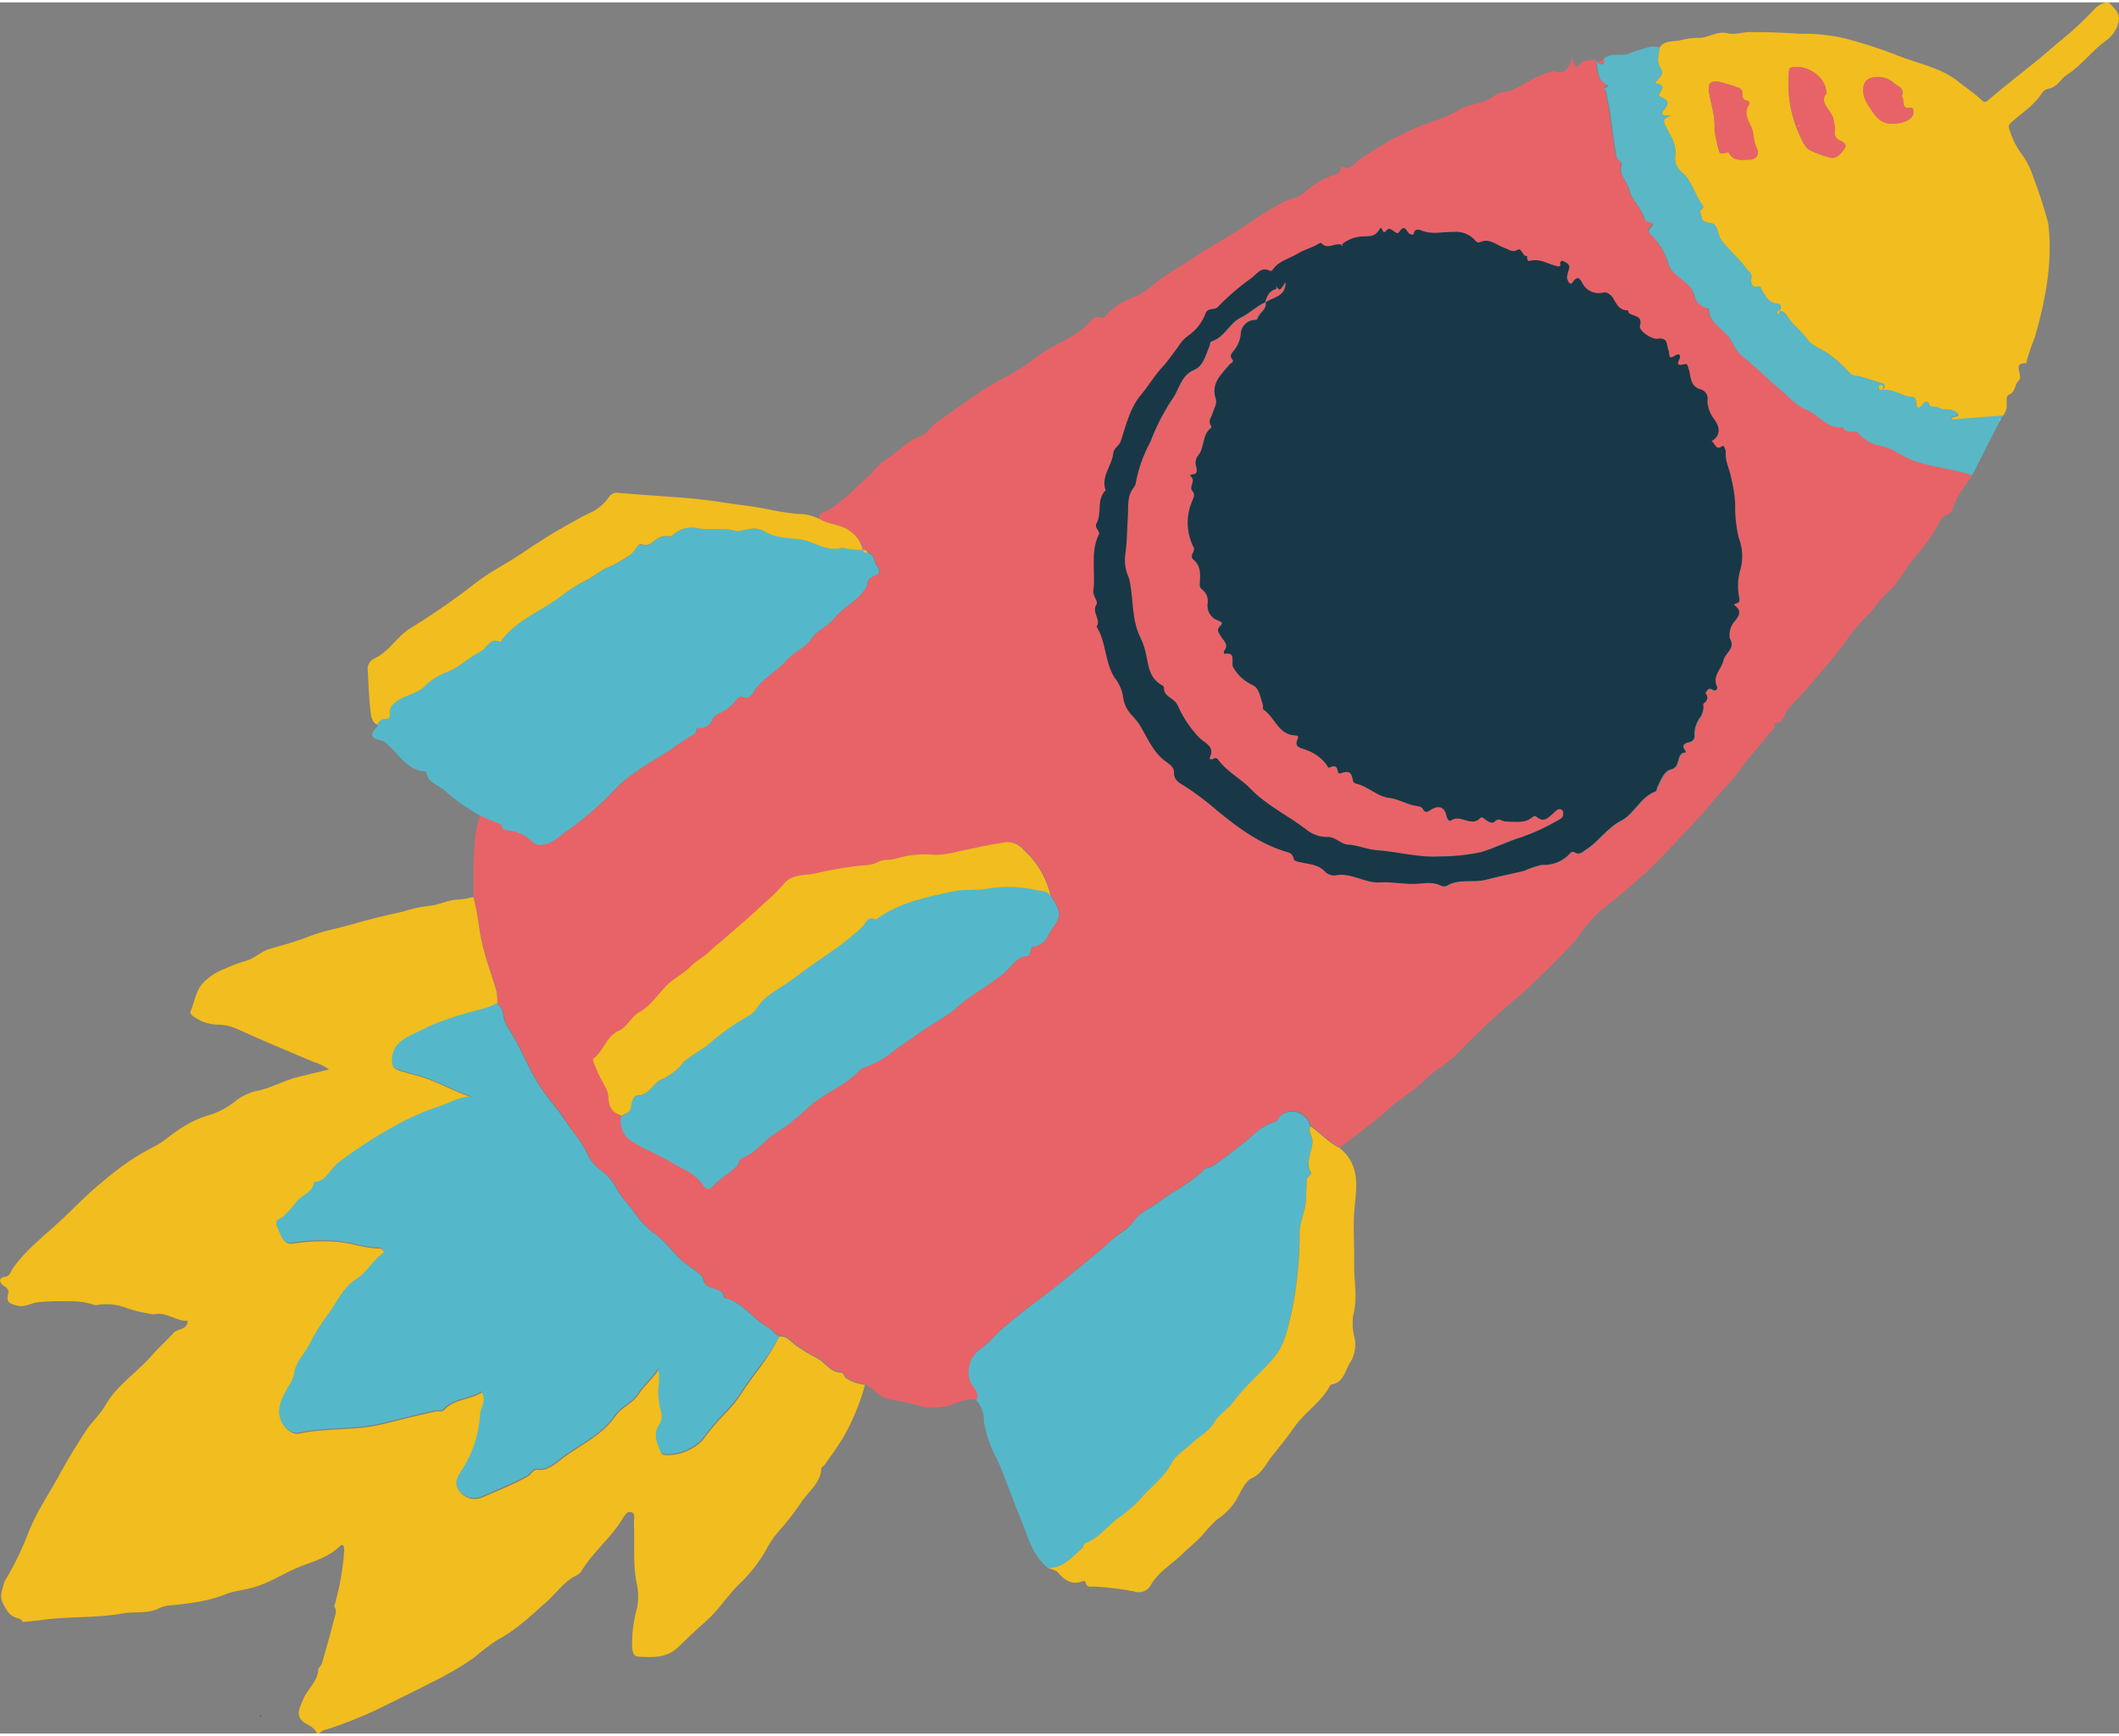 <?xml version="1.0" encoding="UTF-8"?><svg version="1.1" id="Layer_1" xmlns="http://www.w3.org/2000/svg" xmlns:xlink="http://www.w3.org/1999/xlink" x="0px" y="0px" viewBox="0 0 281.692 230.114" style="enable-background:new 0 0 281.692 230.114;" xml:space="preserve" width="282px" height="231px">
<rect x="0" y="0" width="281.692" height="230.114" fill="#808080" stroke="none"/>
<g>
	<path style="fill:#E86367;" d="M262.15,62.872c-0.94,1.5-2.16,2.83-2.61,4.61c-0.17,0.68-1,0.48-1.42,1.13
		c-0.911,1.714-2.011,3.321-3.28,4.79c-1.5,1.62-2.36,3.77-4,5.14c-1.11,0.93-1.71,2.19-2.77,3.13c-1.12,1.124-2.125,2.357-3,3.68
		c-2.305,2.977-4.765,5.831-7.37,8.55c-0.59,0.64-0.47,2.08-1.9,1.86c0.37,0.78-0.31,1-0.68,1.5c-1.19,1.61-2.6,3-3.77,4.66
		s-2.71,3.12-4,4.7c-2.21,2.62-4.65,5.05-7,7.55c-2.061,2.035-4.241,3.945-6.53,5.72c-1.265,0.955-2.386,2.087-3.33,3.36
		c-0.658,0.946-1.394,1.836-2.2,2.66c-2,2.09-4,4.09-6.17,6c-2.945,2.467-5.759,5.088-8.43,7.85c-1.16,1.3-3.05,2.16-4.25,3.43
		c-1.47,1.57-3.34,2.49-4.87,3.91c-2,1.86-4.28,3.42-6.44,5.11c-1.49-0.69-2.54-2-3.88-2.87c-0.259-1.339-1.554-2.215-2.894-1.957
		c-0.332,0.064-0.647,0.196-0.926,0.387c-0.35,0.26-0.44,0.85-0.93,0.94c-1.137,0.376-2.166,1.021-3,1.88
		c-1.669,1.424-3.411,2.759-5.22,4c-0.38,0.23-0.86,0.16-1.22,0.53c-1.65,1.73-3.87,2.68-5.74,4.1c-1.16,0.89-2.78,1.56-3.45,2.56
		c-0.84,1.25-2.07,1.72-3,2.62c-2,1.9-4.29,3.57-6.42,5.38c-1.25,1.06-2.57,2.07-3.88,3s-2.79,2.19-4.16,3.34
		c-1,0.87-1.85,2-2.93,2.72c-1.4,0.936-1.992,2.699-1.44,4.29c0.27,0.84,1.39,1.44,0.83,2.54c-1.075-0.021-2.14,0.198-3.12,0.64
		c-1.53,0.581-3.208,0.648-4.78,0.19c-0.978-0.311-1.982-0.532-3-0.66c-1.088-0.117-2.1-0.613-2.86-1.4
		c-0.33-0.34-0.76-0.49-1.09-0.79c-0.93-0.083-1.823-0.407-2.59-0.94c-0.22-0.21-0.25-0.67-0.61-0.67c-1.41,0-2.05-1.3-3.12-1.89
		c-1.046-0.527-2.049-1.136-3-1.82c-0.59-0.46-1.15-1.22-2.09-1.09c-0.51-0.23-0.83-0.75-1.27-1c-2.14-1.12-3.44-3.49-6-4
		c0-1.71-2.52-0.7-2.77-2.54c-0.08-0.55-1.47-1.39-2.32-2c-1.45-1.1-2.41-2.73-3.91-3.83c-1.099-0.767-2.051-1.726-2.81-2.83
		c-0.78-1.22-1.91-2.16-2.58-3.52c-0.487-0.895-1.171-1.668-2-2.26c-0.788-0.575-1.414-1.343-1.82-2.23c-0.7-1.62-2-2.83-2.86-4.3
		s-2.33-3-3.35-4.54c-1.61-2.44-2.61-5.28-4.23-7.77c-0.374-0.516-0.612-1.118-0.69-1.75c-0.025-0.637-0.352-1.224-0.88-1.58
		c0.05-0.588,0.023-1.179-0.08-1.76c-0.7-2.23-1.53-4.39-2-6.72c-0.41-1.92-0.51-3.92-1.1-5.81c0-2.29-0.06-4.57,0.14-6.87
		c0.066-1.333,0.322-2.65,0.76-3.91l2.94,1.24l0,0c-0.06,0.68,0.52,0.68,0.91,0.77c1.244,0.124,2.401,0.692,3.26,1.6
		c0.365,0.294,0.847,0.398,1.3,0.28c1.49-0.2,2.31-1.29,3.43-2c1.51-1.064,2.941-2.238,4.28-3.51c1.26-1.09,2.3-2.46,3.66-3.47
		c1.73-1.27,3.57-2.41,5.4-3.51c1.065-0.807,2.181-1.545,3.34-2.21c0.54-0.23,0-0.86,0.59-0.82c0.839,0.113,1.635-0.406,1.87-1.22
		c0.215-0.346,0.544-0.608,0.93-0.74c0.856-0.392,1.601-0.99,2.17-1.74c0.17-0.23,0.6-0.55,0.73-0.49c1.26,0.63,1.69-0.77,2-1.18
		c1.2-1.43,2.84-2.32,4.07-3.71c0.87-1,2.5-1.7,3.13-2.66c0.87-1.33,2.26-1.75,3.14-2.85c1.22-1.54,3.18-2.3,4.2-4.08
		c0.24-0.42,0.16-1,0.63-1.3s1.69-0.37,0.77-1.61c-0.39-0.52-0.21-1.46-1.14-1.68c-0.13-0.29-0.31-0.51-0.68-0.4l0,0
		c-0.264-1.034-0.93-1.92-1.85-2.46c-1.17-1-2.74-0.82-4-1.6c-0.103-0.32,0.047-0.666,0.35-0.81c2.34-0.94,3.89-2.88,5.75-4.45
		c1-0.87,1.86-2.15,2.85-2.72c1.56-0.89,2.64-2.44,4.48-3c0.8-0.23,1.36-1.32,2.18-1.88c1.79-1.23,3.55-2.49,5.32-3.74
		c2.43-1.72,5.3-2.79,7.56-4.65s5-2.53,7-4.48c0.6-0.57,1.07-1.47,2.17-1c0.08,0,0.28-0.08,0.35-0.18c1.15-1.58,2.91-2.17,4.59-2.95
		c0.803-0.465,1.554-1.015,2.24-1.64c1.71-1.31,3.59-2.32,5.35-3.52c2.19-1.48,4.57-2.64,6.72-4.17
		c1.513-1.07,3.093-2.042,4.73-2.91c1-0.52,2.18-0.55,3-1.45c1.159-1.026,2.522-1.797,4-2.26c0.28-0.11,0.66-0.3,0.66-0.64
		c0-0.58,0-0.47,0.53-0.26c0.79,0.33,1.38-0.61,1.87-1c2.37-1.66,4.895-3.086,7.54-4.26c1.84-0.82,4-1.28,5.6-2.31s3.5-0.79,4.92-2
		c0.63-0.51,1.53-0.41,2.31-0.73c1.67-0.68,3.06-1.92,4.86-2.32c0.27-0.06,0.57-0.24,0.79-0.17c1.35,0.44,1.95-0.3,2.34-1.86
		c0.28,1.05,0.43,1.76,1.24,0.75c0.31-0.39,1.19-0.32,1.81-0.46c0.34,1.15,0,2.62,1.54,3.21c0.013,0.112-0.004,0.226-0.05,0.33
		c-0.7,0.11-0.17,0.36-0.13,0.63c0.13,1,0.42,1.93,0.53,2.87c0.23,1.84,0.53,3.67,0.79,5.51c0.09,0.64,0.87,0.94,0.75,1.29
		c-0.49,1.36,0.75,2.16,1,3.3c0.26,1.31,1.59,2.36,2,3.78c0.18,0.62,0.71,0.46,1,0.66c0.61,0.38-0.78,0.71-0.29,1.32
		c0,0,0,0.09,0.06,0.12c1.156,1.093,2.001,2.474,2.45,4c0.56,1.88,3,2.21,3.47,4.3c0.214,0.884,0.973,1.53,1.88,1.6
		c0,2.23,2.4,2.85,3.15,4.61c0.356,0.785,0.898,1.472,1.58,2c1.55,1.2,2.9,2.63,4.4,3.88c1.25,1,2.44,2.46,3.84,3
		c1.69,0.65,2.75,2.58,4.82,2.3c0.42,1,1.66,0.37,1.89,0.62c0.816,0.979,1.947,1.644,3.2,1.88c1.63,0.3,2.89,1.5,4.46,2
		C256.98,61.802,259.64,62.032,262.15,62.872z M82.65,148.012c-0.29,1.228,0.192,2.509,1.22,3.24c1.78,1.19,3.85,1.91,5.7,3.06
		c1.38,0.86,3,1.34,3.9,2.83c0.31,0.49,0.85,0.76,1.25,0.29c0.95-1.12,2.29-1.74,3.28-2.79c0.31-0.33,0.3-0.93,0.77-1.09
		c1.76-0.6,2.72-2.24,4.25-3.19c1.54-0.961,2.977-2.076,4.29-3.33c2.15-2.06,5.12-3,7.13-5.22c0.19-0.21,0.58-0.23,0.86-0.38
		c1.021-0.414,1.997-0.933,2.91-1.55c1.17-1,2.49-1.78,3.71-2.69c1.73-1.3,3.78-2.21,5.36-3.65c2-1.84,4.5-3,6.52-4.8
		c0.82-0.74,1.46-2,2.85-2c0.15,0,0.33-0.41,0.42-0.66s0-0.57,0.4-0.6c0.929-0.14,1.702-0.789,2-1.68c0.5-1,1.65-1.79,1.26-3.18
		c-0.237-0.664-0.574-1.288-1-1.85c-0.526-2.369-1.777-4.515-3.58-6.14c-0.545-0.687-1.395-1.061-2.27-1
		c-2.09,0.28-4.14,0.76-6.2,1.19c-1.024,0.288-2.077,0.456-3.14,0.5c-1.74-0.189-3.499-0.036-5.18,0.45c-0.86,0.33-1.74,0-2.67,0.56
		c-0.75,0.44-2.05,0.35-3.09,0.52c-1.728,0.226-3.444,0.54-5.14,0.94c-1.37,0.37-3,0-4.08,1.32c-0.718,0.83-1.493,1.609-2.32,2.33
		c-1.94,1.79-3.92,3.54-5.93,5.26c-0.537,0.408-1.051,0.846-1.54,1.31c-0.79,0.84-1.86,1.29-2.69,2.17
		c-0.83,0.88-1.89,1.39-2.79,2.15c-1.43,1.2-2.34,2.95-4,3.89c-1.09,0.6-1.59,2-2.68,2.45c-1.74,0.78-2,2.74-3.45,3.74
		c-0.07,0,0,0.34,0.06,0.49c0.19,0.51,0.4,1,0.62,1.5c0.45,1,1.28,2.17,1.32,3C80.92,146.922,81.37,147.612,82.65,148.012
		L82.65,148.012z M226.41,93.262c0.47-0.4,0.79-0.82,0.3-1.42c0.27-0.34,0.42-0.82,1-0.41c0.31,0.2,0.69-0.06,0.5-0.48
		c-0.64-1.42,0.65-2.32,0.9-3.5c0.2-0.94,1.63-1.53,0.82-2.87c-0.124-0.736,0.057-1.49,0.5-2.09c1.08-1.23,0.93-1.68,0.06-2.38
		c0.21-0.3,0.85-0.08,0.71-0.87c-0.284-1.296-0.225-2.644,0.17-3.91c0.352-1.355,0.268-2.786-0.24-4.09
		c-0.367-1.515-0.529-3.072-0.48-4.63c-0.08-1.157-0.264-2.305-0.55-3.43c-0.19-1.08-0.8-2.14-0.71-3.34c0-0.4-0.3-0.94-0.4-0.86
		c-1,0.77-1-0.41-1.49-0.61c1.14-0.67,1.2-1.71,0.45-2.8c-0.59-0.718-0.94-1.603-1-2.53c0.181-0.689-0.231-1.394-0.921-1.575
		c-0.006-0.002-0.013-0.003-0.019-0.005c-1.41-0.39-1.21-1.69-1.51-2.59s0-0.89-0.78-0.7s-0.91,0.08-0.54-0.59s0.08-1-0.42-0.65
		c-1.19,0.74-0.79-0.19-1-0.72s0.06-1.69-1.46-1.46c-0.78,0.12-2.5-1.11-2.32-1.7c0.54-1.78-1.59-1.05-1.58-2.08
		c-1,0-1.47-0.68-1.89-1.48c-0.27-0.51-0.88-1-1.35-0.89c-1.018,0.282-2.103-0.121-2.69-1c-0.24-0.27-0.57-1.68-1.47-0.3
		c-0.28,0.43-0.72-0.3-0.71-0.75c0.061-0.395,0.158-0.783,0.29-1.16c0.11-0.54-0.35-0.74-0.67-0.9c-0.51-0.26-0.58,0.07-0.48,0.5
		c-0.067,0.09-0.168,0.148-0.28,0.16c-1.27-0.25-2.4-1.13-3.82-0.75c-0.28,0.07-0.39-0.31-0.32-0.62c-0.68,0.05-0.74-1.15-1.24-0.87
		c-0.78,0.44-1.13,0-1.75-0.22c-1.06-0.34-2-1.39-3.31-0.77c-0.227,0.077-0.476-0.015-0.6-0.22c-0.71-0.819-1.77-1.247-2.85-1.15
		c-1.45,0-3,0.42-4.4-0.22c-0.14-0.06-0.76-0.25-0.9,0.3c-0.09,0.34-0.18,0.31-0.54,0.2s-0.61-1.52-1.43-0.28
		c-0.42,0.65-1.12-0.91-1.7-0.19s-0.53-0.79-0.87-0.22c-0.48,0.8-0.91,1-2,1c-1.113-0.021-2.198,0.355-3.06,1.06l-0.06,0.05
		c-0.87-0.32-1.87,0.76-2.68-0.24c0,0-0.18,0-0.25,0.05c-0.9,0.59-2,0.82-2.87,1.37c-1.12,0.7-2.53,1-3.33,2.16
		c-0.06,0.09-0.28,0.18-0.35,0.14c-1.22-0.68-1.87,0.58-2.53,1c-1.57,1.122-3.033,2.388-4.37,3.78c-0.47,0.44-1.28,0-1.61,0.82
		c-0.446,1.221-1.265,2.27-2.34,3c-0.507,0.403-0.928,0.903-1.24,1.47c-0.71,0.92-1.35,1.9-2.14,2.75
		c-1.06,1.14-1.82,2.49-2.83,3.68c-1.45,1.71-2,4-2.66,6.13c-0.22,0.66-0.92,0.8-1,1.63c-0.21,1.63-1.7,3-1,4.87
		c-1.25,1.22-0.46,3-1.19,4.35c-0.38,0.7,0.52,1.06,0.29,1.52c-1.19,2.43-0.39,5-0.74,7.53c-0.08,0.56,0.66,1.43,0.44,1.75
		c-0.75,1.07,0.6,2,0,3c1.3,2,1.05,4.61,2.36,6.72c0.576,0.71,0.967,1.552,1.14,2.45c0.091,1.006,0.534,1.948,1.25,2.66
		c0.37,0.389,0.705,0.811,1,1.26c1,1.71,1.77,3.65,3.54,4.89c0.35,0.25,1,0.68,1,1.3c-0.07,1.11,0.7,1.47,1.45,1.92
		c1.541,1,3.008,2.11,4.39,3.32c2.91,2.38,5.46,4.21,8.75,5.29c0.47,0.16,1.2,0.21,1.31,1c0,0.34,0.44,0.38,0.77,0.46
		c1.15,0.29,2.4,0.25,3.36,1.23c0.34,0.373,0.826,0.577,1.33,0.56c2.15-0.49,4,1.07,6.07,0.92c1.43-0.1,2.88,0.2,4.33,0.2
		c1.22,0,2.45-0.38,3.65,0.2c0.242,0.131,0.528,0.157,0.79,0.07c1.63-1,3.52-0.36,5.26-0.83s3.37-0.76,5.05-1.18
		c0.761-0.338,1.551-0.606,2.36-0.8c1.431,0.101,2.827-0.468,3.78-1.54c0.135-0.201,0.408-0.255,0.61-0.12c0.56,0.39,1,0,1.37-0.28
		c1.75-1.1,2.86-2.92,4.77-3.92c1.75-0.92,2.56-3.11,4.55-3.88c0.24-0.09,0.18-0.37,0.27-0.55c0.47-0.93,0.9-2.17,1.86-2.4
		c1.38-0.32,0.54-2.21,1.95-2.25c-0.011-0.087-0.038-0.172-0.08-0.25c-0.61-0.72,0-1,0.5-1.11c0.456-0.05,0.784-0.461,0.734-0.916
		c-0.003-0.028-0.008-0.056-0.014-0.084c-0.01-0.86,0.276-1.697,0.81-2.37C226.447,94.454,226.532,93.846,226.41,93.262z"/>
	<path style="fill:#F2BD1E;" d="M103.58,177.352c0.94-0.13,1.5,0.63,2.09,1.09c0.951,0.684,1.954,1.293,3,1.82
		c1.07,0.58,1.71,1.89,3.12,1.89c0.36,0,0.39,0.46,0.61,0.67c0.767,0.533,1.66,0.857,2.59,0.94c-0.657,2.42-1.614,4.748-2.85,6.93
		c-0.75,1.24-1.61,2.41-2.44,3.61c-0.15,0.22-0.51,0.4-0.52,0.61c-0.09,1.81-1.54,2.92-2.45,4.15
		c-0.978,1.485-2.064,2.895-3.25,4.22c-0.696,0.793-1.284,1.674-1.75,2.62c-0.942,1.612-2.11,3.081-3.47,4.36
		c-1.56,1.49-2.64,3.35-4.27,4.79c-1.3,1.15-2.6,2.37-3.86,3.6c-1.53,1.49-3.45,1.34-5.3,1.24c-0.77,0-0.82-1.08-0.8-1.71
		c-0.002-1.645,0.231-3.281,0.69-4.86c0.189-1.154,0.142-2.335-0.14-3.47c-0.46-2.61-0.18-5.21-0.31-7.82
		c0-0.49,0.23-1.17-0.34-1.34s-0.89,0.4-1.14,0.83c-1.55,2.6-4,4.47-5.56,7.09c-0.192,0.254-0.452,0.448-0.75,0.56
		c-1.59,0.82-2.56,2.34-3.87,3.48c-2,1.77-4,3.7-6.45,5c-1.11,0.722-2.167,1.524-3.16,2.4c-1.775,1.224-3.64,2.31-5.58,3.25
		c-2.44,1.25-4.91,2.44-7.37,3.66c-2.121,1.003-4.306,1.865-6.54,2.58c-0.34,0.12-0.68,0.11-0.92,0.44
		c-0.08,0.11-0.46,0.14-0.47,0.13c-0.37-1.11-1.72-1.15-2.21-2s0.06-1.7,0.41-2.56c0.57-1.42,2-2.41,2-4.06
		c0.188-0.19,0.343-0.41,0.46-0.65c0.56-1.93,1.12-3.86,1.6-5.8c0.14-0.57,0.49-1.21,0.05-1.82c0.706-2.422,1.152-4.913,1.33-7.43
		c0-0.16,0-1.11-0.57-0.59c-1.48,1.47-3.41,2-5.24,2.7c-2.14,0.84-4.05,2.18-6.29,2.8c-1.12,0.31-2.27,0.44-3.4,0.79
		c-1.063,0.446-2.169,0.781-3.3,1c-1.517,0.291-3.05,0.495-4.59,0.61c-0.577,0.08-1.134,0.27-1.64,0.56c-1.47,0.51-3,0.23-4.48,0.5
		c-3.57,0.65-7.2,0.34-10.77,0.87c-0.82,0.12-1.65,0.17-2.48,0.25c-0.11-0.36-0.42-0.42-0.73-0.51c-1-0.29-1.38-1-1.86-1.92
		c-0.6-1.13,0-1.92,0.14-2.86c1.345-2.206,2.473-4.537,3.37-6.96c1.14-2.73,2.84-5.17,4.23-7.77c1-1.84,2.11-3.59,3.23-5.33
		c0.78-1.22,1.92-2.2,2.65-3.48c1.51-2.65,4.13-4.27,6.06-6.5c0.95-1.1,2-2,3-3.1c0.54-0.61,1.79-0.32,1.87-1.6
		c-1.59,0.09-2.87-1.28-4.53-0.85c-1.153-0.16-2.29-0.418-3.4-0.77c-1.377-0.58-2.895-0.733-4.36-0.44
		c-1.167-0.414-2.404-0.594-3.64-0.53c-1.301-0.046-2.604-0.009-3.9,0.11c-0.95,0.07-1.75,0.72-2.75,0.48s-1.61-0.38-1.31-1.53
		c0.143-0.389-0.035-0.823-0.41-1c-0.49-0.35-1.31-1.12,0.24-1.38c0.37-0.06,0.58-0.74,0.85-1.12c1.65-2.35,3.91-4.08,6-6
		s4-4,6.22-5.73c1.954-1.69,4.099-3.146,6.39-4.34c1.33-0.61,2.54-1.83,3.89-2.62c1.184-0.758,2.475-1.335,3.83-1.71
		c1.06-0.354,2.053-0.881,2.94-1.56c0.832-0.713,1.813-1.232,2.87-1.52c2-0.32,3.76-1.43,5.73-1.9c1.36-0.32,2.72-0.68,4.13-1
		c-0.629-0.448-1.329-0.786-2.07-1c-3.47-1.48-7-2.92-10.39-4.49c-0.789-0.326-1.637-0.486-2.49-0.47
		c-1.208-0.05-2.366-0.492-3.3-1.26c-0.137-0.124-0.204-0.307-0.18-0.49c0.54-1.21,0.64-2.55,1.56-3.68c0.831-0.891,1.858-1.576,3-2
		c0.971-0.444,1.974-0.815,3-1.11c1-0.3,1.79-1.15,2.84-1.49c0.38-0.12,0.77-0.22,1.15-0.33c1.443-0.386,2.865-0.847,4.26-1.38
		c1.74-0.69,3.58-1,5.37-1.51c2.31-0.68,4.66-1.26,7-1.76c1.075-0.35,2.18-0.601,3.3-0.75c1.44-0.05,2.76-0.88,4.26-0.87
		c0.626-0.051,1.246-0.165,1.85-0.34c0.59,1.89,0.69,3.89,1.1,5.81c0.5,2.33,1.33,4.49,2,6.72c0.103,0.581,0.13,1.172,0.08,1.76
		c-0.741,0.389-1.532,0.675-2.35,0.85c-1.839,0.455-3.649,1.019-5.42,1.69c-1,0.43-2,0.93-3.06,1.41c-1.32,0.62-2.64,1.23-3,2.91
		c-0.21,1-0.19,1.64,1,2c0.72,0.2,1.43,0.43,2.16,0.61c2.47,0.62,4.65,2,7.35,2.91c-1.87,0-3.11,1-4.52,1.37
		c-1.967,0.666-3.869,1.513-5.68,2.53c-2.594,1.427-5.081,3.041-7.44,4.83c-1.18,0.8-1.57,2.55-3.29,2.62
		c-0.14,1.44-1.63,1.7-2.37,2.64c-0.519,0.729-1.116,1.4-1.78,2c-0.43,0.35-1.18,0.44-0.76,1.29s0.69,2.36,2,2.13
		c1.845-0.29,3.716-0.377,5.58-0.26c2,0.09,3.89,0.91,5.91,0.91c0.52,0,0.85,0.59,0.56,0.79c-1.37,0.94-2.13,2.54-3.53,3.41
		c-1.76,1.1-2.5,3-3.63,4.51c-0.999,1.31-1.876,2.71-2.62,4.18c-0.63,1.32-1.89,2.29-2,3.89c-0.168,0.664-0.463,1.289-0.87,1.84
		c-0.66,1.26-1.48,2.52-1,4.11c0.31,1,1.42,2.1,2.42,1.88c3.67-0.79,7.45-0.35,11.15-1.26c2.32-0.57,4.64-1.17,7-1.68
		c0.39-0.08,0.85,0.14,1.17-0.22c1.36-1.49,3.44-1.3,5-2.32c0.79,1.17-0.13,2.13-0.18,3.16c-0.14,2.618-0.983,5.15-2.44,7.33
		c-0.52,0.78-1.13,1.72-0.31,2.71c0.74,0.948,2.046,1.241,3.12,0.7c2-0.85,3.95-1.65,5.83-2.67c0.52-0.28,0.81-1,1.32-0.94
		c1.48,0.19,2.51-0.87,3.4-1.54c2.36-1.78,5.22-3,7-5.58c0.79-1.18,2.3-1.66,3.15-3c0.71-1.12,1.89-2,2.63-3.25
		c0.161,0.93,0.161,1.88,0,2.81c-0.018,0.947,0.093,1.893,0.33,2.81c0.257,0.669,0.155,1.423-0.27,2c-0.81,1.17-0.21,2.3,0.23,3.43
		c0.063,0.21,0.251,0.358,0.47,0.37c1.86,0.088,3.672-0.604,5-1.91c0.943-1.293,1.979-2.517,3.1-3.66
		c0.8-0.791,1.508-1.67,2.11-2.62c0.78-1.17,1.63-2.36,2.46-3.43C101.994,180.191,102.851,178.806,103.58,177.352z"/>
	<path style="fill:#F2BD1E;" d="M220.65,5.962c0.63-0.9,1.66-0.73,2.54-0.88c0.76-0.213,1.542-0.338,2.33-0.37
		c1.47,0.15,2.66-1,4.18-0.6c0.93,0.23,2-0.18,3-0.17c2.2,0,4.4,0.077,6.6,0.23c2.039-0.044,4.075,0.171,6.06,0.64
		c2.126,0.56,4.222,1.227,6.28,2c2.9,1.27,6.18,1.69,8.74,3.75c1,0.82,2.12,1.53,3.07,2.44c0.35,0.33,0.49,0.32,0.94-0.07
		c2.19-1.89,4.5-3.65,6.75-5.48c1-0.84,2-1.75,3.06-2.58c1.533-1.269,2.983-2.635,4.34-4.09c0.54-0.55,1.64-1,1.91-0.67
		c0.58,0.67,1.51,1.38,1.17,2.57c-0.234,0.937-0.79,1.761-1.57,2.33c-1.91,1.37-3.32,3.36-5.26,4.6c-0.89,0.57-1.33,1.74-2.55,1.87
		c-0.354,0.099-0.655,0.332-0.84,0.65c-1,1.55-2.55,2.51-3.89,3.7c-0.44,0.39-0.59,0.53-0.35,1.17
		c0.316,1.045,0.795,2.034,1.42,2.93c0.745,0.961,1.316,2.043,1.69,3.2c0.77,2.018,1.438,4.074,2,6.16
		c0.158,1.16,0.224,2.33,0.2,3.5c-0.012,2.014-0.213,4.023-0.6,6c-0.347,1.924-0.801,3.827-1.36,5.7
		c-0.443,1.086-0.82,2.198-1.13,3.33c0.004,0.043,0.004,0.087,0,0.13c-2.09-0.06-0.22,1.71-1.08,2.39c-0.47,0.37-0.32,1.42-1.2,1.78
		c-0.46,0.19-0.34,0.82-0.34,1.25c0.055,0.59-0.137,1.177-0.53,1.62l-6.83,0.54c0.08-0.76,1-0.23,0.94-0.75
		c-0.73-1-1.82-0.31-2.69-0.89c-0.31-0.21-1.12,0.23-1.29-0.68c0-0.13-0.44-0.1-0.59,0.11c-0.74,1.06-1,0.67-1.07-0.34
		c0.017-0.237-0.162-0.443-0.398-0.459c-0.004,0-0.008,0-0.012-0.001c-1.43-0.07-2.62-1.22-4.13-0.88l0.24-0.25
		c0.22-0.38,0.26-0.62-0.3-0.76c-1.09-0.28-2.13-0.75-3.23-0.93c-0.378,0-0.74-0.156-1-0.43c-0.796-0.93-1.703-1.76-2.7-2.47
		c-0.93-0.73-2.18-1-2.9-2s-1.65-1.68-2.37-2.63c-0.29-0.38-0.57-1.12-1.3-1.15h-0.06c0.29-0.41,0.31-0.92-0.22-0.94
		c-1.3-0.05-1.62-1.1-2.17-1.91c-0.11-0.16,0-0.48-0.36-0.37c-1,0.3-1.08-0.8-1-1c0.21-0.79-0.35-1-0.67-1.44
		c-1-1.38-2.3-2.41-3.31-3.76c-0.56-0.75-0.32-2.19-1.54-2.27s-1-0.82-1.23-1.42c-0.17-0.4,0.6-0.51,0.32-0.88
		c-1.07-1.4-1.44-3.3-2.77-4.42c-0.64-0.495-0.984-1.284-0.91-2.09c0.27-1.62-0.64-2.79-1.24-4c-0.37-0.77-0.43-1.11,0.66-1.45
		c-0.91,0-1.58,0-0.85-0.85s0.47-1.22-0.45-1.6s0.93-1.25-0.18-1.72c-0.205-0.061-0.416-0.102-0.63-0.12c0.33-0.68,1.39-1.11,0.77-2
		S220.49,6.872,220.65,5.962z M242.79,12.092c0-2.25-2.63-3.86-4.6-3.43c-0.34,0.07-0.35,0.24-0.38,0.57
		c-0.273,2.857,0.207,5.735,1.39,8.35c0.35,0.77,0.75,1.76,1.4,2.08c0.896,0.431,1.834,0.766,2.8,1c0.75,0.18,1.35-0.6,1.78-1.17
		s-0.07-0.89-0.61-1.11c-0.556-0.207-0.845-0.82-0.65-1.38c-0.008-0.405-0.065-0.808-0.17-1.2
		C243.71,14.392,241.68,13.492,242.79,12.092z M227.92,16.972c0.14,0.955,0.34,1.9,0.6,2.83c0.18,0.54,0.8,0.13,1.22,0.15
		c0.06,0,0.13,0.11,0.17,0.18c0.58,1,1.61,0.75,2.48,0.77c1.09,0,1.59-0.62,1.1-1.59s-0.26-1.81-0.69-2.72s-1.07-1.9-0.32-3
		c0.107-0.161,0.063-0.378-0.098-0.485c-0.043-0.028-0.091-0.047-0.142-0.055c-0.65-0.08-0.63-0.53-0.64-1
		c0.029-0.33-0.188-0.632-0.51-0.71c-0.841-0.309-1.699-0.569-2.57-0.78c-1.17-0.2-1.51,0.23-1.32,1.46
		C227.44,13.562,228.03,15.042,227.92,16.972z M252.81,12.492c0.49-1.12-0.51-1.29-0.93-1.69c-0.847-0.806-2.064-1.089-3.18-0.74
		c-1.23,0.34-1.25,2.21-0.37,3.54s1.57,2.71,3.64,2.52c0.94-0.08,2.25-0.43,2.41-1.42c0-0.28-0.05-0.73-0.27-0.69
		c-1.63,0.29-0.77-1.21-1.34-1.52H252.81z"/>
	<path style="fill:#55B8CA;" d="M129.79,185.802c0.56-1.09-0.57-1.7-0.83-2.54c-0.552-1.591,0.04-3.354,1.44-4.29
		c1.08-0.74,1.9-1.85,2.93-2.72c1.36-1.15,2.71-2.28,4.16-3.34s2.63-2,3.88-3c2.13-1.81,4.39-3.48,6.42-5.38c1-0.9,2.19-1.36,3-2.62
		c0.67-1,2.29-1.67,3.45-2.56c1.87-1.43,4.09-2.38,5.74-4.1c0.35-0.37,0.84-0.3,1.22-0.53c1.809-1.241,3.551-2.576,5.22-4
		c0.834-0.859,1.863-1.504,3-1.88c0.48-0.1,0.58-0.68,0.93-0.94c1.126-0.77,2.663-0.482,3.433,0.644
		c0.191,0.279,0.323,0.594,0.387,0.926c-0.35,0.7,0.29,1.27,0.27,2c0,1.38-1,2.74-0.21,4.15c0,0.09-0.09,0.35-0.21,0.45
		c-0.33,0.27-0.34,0.52-0.37,1c0,0.83,0,1.68-0.11,2.52c-0.13,1.35-0.76,2.64-0.81,3.94c0.015,3.472-0.32,6.936-1,10.34
		c-0.53,2.18-0.84,4.4-2.37,6.28c-1.72,2.12-3.87,3.82-5.49,6c-0.7,1-1.88,1.6-2.52,2.7s-1.94,1.79-2.89,2.69s-2.22,1.63-2.79,2.74
		c-1,2-2.91,3.19-4.25,4.88c-0.949,0.964-1.991,1.831-3.11,2.59c-1.29,1.08-2.33,2.47-4,3.09c-0.39,0.15-0.31,0.54-0.53,0.74
		c-1.3,1.14-2.43,2.55-4.38,2.61c-2.29-1.81-2.81-4.52-3.86-7s-1.87-5.08-3-7.55c-0.857-1.558-1.449-3.248-1.75-5
		C130.853,187.599,130.493,186.575,129.79,185.802z"/>
	<path style="fill:#55B8CA;" d="M115.37,73.182c0.92,0.22,0.75,1.16,1.14,1.68c0.92,1.24-0.26,1.25-0.77,1.61s-0.38,0.88-0.63,1.3
		c-1,1.78-3,2.54-4.2,4.08c-0.88,1.11-2.27,1.52-3.14,2.85c-0.63,1-2.26,1.67-3.13,2.66c-1.23,1.4-2.87,2.28-4.07,3.71
		c-0.34,0.41-0.77,1.81-2,1.18c-0.13-0.07-0.56,0.26-0.73,0.49c-0.569,0.75-1.314,1.348-2.17,1.74
		c-0.386,0.132-0.715,0.394-0.93,0.74c-0.235,0.814-1.031,1.333-1.87,1.22c-0.59,0-0.06,0.59-0.59,0.82
		c-1.159,0.665-2.275,1.403-3.34,2.21c-1.83,1.1-3.67,2.23-5.4,3.51c-1.37,1-2.41,2.39-3.66,3.47c-1.339,1.272-2.77,2.446-4.28,3.51
		c-1.12,0.71-1.94,1.8-3.43,2c-0.453,0.118-0.935,0.014-1.3-0.28c-0.859-0.908-2.016-1.476-3.26-1.6c-0.39-0.1-1-0.09-0.91-0.77
		c0.036-0.023,0.07-0.05,0.1-0.08c0,0,0-0.05,0-0.08l-0.08,0.18l-2.94-1.24c-1.68-0.952-3.256-2.078-4.7-3.36
		c-0.78-0.69-2.21-1-2.39-2.33c-0.031-0.085-0.102-0.149-0.19-0.17c-2.57-0.19-3.56-2.53-5.3-3.86
		c-0.096-0.097-0.212-0.173-0.34-0.22c-1.34-0.23-2-0.71-0.68-1.88c0,0,0-0.18,0-0.27c0.1-0.461,0.531-0.772,1-0.72
		c0.37,0,0.68-0.16,0.61-0.65c-0.14-0.94,0.44-1.41,1.15-1.88c1.12-0.73,2.57-0.92,3.51-1.88c0.818-0.806,1.8-1.427,2.88-1.82
		c1.71-0.66,3-2,4.53-2.77c0.85-0.43,1.18-1.92,2.58-1.28c0.19,0.09,0.21-0.23,0.31-0.36c2.09-2.66,5.3-3.8,7.89-5.78
		c1.049-0.801,2.179-1.491,3.37-2.06c1-0.46,1.73-1.26,2.74-1.62c1.056-0.465,2.062-1.038,3-1.71c0.66-0.41,0.89-1.58,1.54-1.37
		c0.94,0.31,1.33-0.28,1.87-0.64c0.444-0.365,1.023-0.522,1.59-0.43c0.38,0.08,0.48,0,0.8-0.3c0.757-0.677,1.758-1.013,2.77-0.93
		c1.89,0.51,3.82-0.11,5.65,0.48c0.043,0.009,0.087,0.009,0.13,0c1.23-0.2,2.41-0.66,3.67,0.1s3.11,0.76,4.68,1
		c1.83,0.27,3.42,1.68,5.41,1.1c0.043-0.012,0.087-0.012,0.13,0c0.886,0.202,1.792,0.303,2.7,0.3l0,0
		C114.79,73.142,115.05,73.212,115.37,73.182z"/>
	<path style="fill:#F2BD1E;" d="M139.44,208.132c1.94-0.05,3.08-1.47,4.38-2.61c0.22-0.19,0.14-0.59,0.53-0.74
		c1.64-0.62,2.68-2,4-3.09c1.119-0.759,2.161-1.626,3.11-2.59c1.34-1.69,3.22-2.87,4.25-4.88c0.57-1.11,1.85-1.85,2.79-2.74
		s2.21-1.52,2.89-2.69s1.83-1.74,2.52-2.7c1.62-2.23,3.77-3.93,5.49-6c1.53-1.88,1.84-4.1,2.37-6.28c0.68-3.404,1.015-6.868,1-10.34
		c0-1.31,0.69-2.59,0.81-3.94c0.08-0.84,0.06-1.69,0.11-2.52c0-0.45,0-0.7,0.37-1c0.12-0.1,0.26-0.36,0.21-0.45
		c-0.8-1.42,0.19-2.77,0.21-4.15c0-0.73-0.63-1.3-0.27-2c1.34,0.89,2.39,2.18,3.88,2.87c2.57,2.09,2.34,4.82,2,7.73
		c-0.28,2.46,0,5-0.08,7.48c-0.06,2.34,0.53,4.66-0.13,7.06c-0.129,1.004-0.061,2.022,0.2,3c0.214,1.087,0.022,2.215-0.54,3.17
		c-0.74,1.06-0.86,2.77-2.57,3c-0.07,0-0.15,0.11-0.19,0.19c-1.15,2.2-3.36,3.5-4.72,5.48c-0.93,1.37-2,2.63-3,3.9
		c-0.75,0.94-1.25,2.22-2.62,2.87c-1,0.45-1.5,1.89-2.13,2.95c-0.646,1.022-1.505,1.892-2.52,2.55c-0.729,0.656-1.399,1.375-2,2.15
		c-0.87,0.91-1.85,1.69-2.72,2.54c-1.32,1.27-3,2.24-4,3.87c-0.386,0.901-1.411,1.34-2.33,1c-1.694-0.327-3.408-0.538-5.13-0.63
		c-0.49-0.06-1.16,0.25-1.3-0.6c0-0.06-0.23-0.17-0.31-0.14c-1.44,0.57-2.44-0.05-3.35-1.13
		C140.39,208.402,139.85,208.322,139.44,208.132z"/>
	<path style="fill:#F2BD1E;" d="M114.7,72.802c-0.908,0.003-1.814-0.098-2.7-0.3c-0.043-0.012-0.087-0.012-0.13,0
		c-2,0.59-3.58-0.83-5.41-1.1c-1.57-0.23-3.28-0.15-4.68-1s-2.44-0.29-3.67-0.1c-0.043,0.009-0.087,0.009-0.13,0
		c-1.83-0.6-3.76,0-5.65-0.48c-0.99-0.097-1.978,0.21-2.74,0.85c-0.32,0.3-0.42,0.38-0.8,0.3c-0.567-0.092-1.146,0.065-1.59,0.43
		c-0.54,0.37-0.92,0.95-1.87,0.64c-0.64-0.21-0.88,1-1.54,1.37c-0.938,0.672-1.944,1.245-3,1.71c-1,0.37-1.77,1.16-2.74,1.62
		c-1.197,0.587-2.33,1.298-3.38,2.12c-2.59,2-5.8,3.12-7.89,5.78c-0.1,0.13-0.12,0.45-0.31,0.36c-1.4-0.63-1.72,0.85-2.58,1.28
		c-1.58,0.8-2.82,2.1-4.53,2.77c-1.08,0.393-2.062,1.014-2.88,1.82c-0.94,1-2.39,1.15-3.51,1.88c-0.71,0.46-1.29,0.93-1.15,1.88
		c0.08,0.49-0.24,0.64-0.61,0.65c-0.469-0.052-0.9,0.259-1,0.72c-0.72-0.16-0.86-1.1-0.9-1.36c-0.28-2-0.31-4.09-0.44-6.14
		c0.043-0.604,0.434-1.127,1-1.34c1.88-0.89,2.84-2.78,4.53-3.87c2.944-1.806,5.788-3.768,8.52-5.88c2-1.64,4.38-2.75,6.51-4.21
		c1.91-1.3,3.86-2.56,5.88-3.68c1-0.53,1.92-1.11,2.91-1.57c1.087-0.444,2.024-1.19,2.7-2.15c0.259-0.443,0.762-0.684,1.27-0.61
		c3.64,0.34,7.29,0.5,10.91,0.87c1.95,0.2,4,0.59,5.91,0.81c2.62,0.3,5.17,1.11,7.81,1.16c0.761,0.097,1.502,0.32,2.19,0.66
		c1.22,0.78,2.79,0.65,4,1.6C113.88,70.875,114.487,71.777,114.7,72.802z"/>
	<path style="fill:#E86367;" d="M213.18,7.452c0.06,0.64-0.1,1-0.78,0.55L213.18,7.452z"/>
	<path style="fill:#183848;" d="M34.53,227.892c0.076-0.054,0.102-0.156,0.06-0.24l0.12,0.18L34.53,227.892z"/>
	<path style="fill:#55B8CA;" d="M103.58,177.352c-0.764,1.408-1.651,2.747-2.65,4c-0.83,1.07-1.68,2.26-2.46,3.43
		c-0.602,0.95-1.31,1.829-2.11,2.62c-1.121,1.143-2.157,2.367-3.1,3.66c-1.328,1.306-3.14,1.998-5,1.91
		c-0.219-0.012-0.407-0.16-0.47-0.37c-0.45-1.13-1-2.26-0.23-3.43c0.425-0.577,0.527-1.331,0.27-2
		c-0.237-0.917-0.348-1.863-0.33-2.81c0.161-0.93,0.161-1.88,0-2.81c-0.73,1.23-1.92,2.13-2.63,3.25c-0.86,1.36-2.36,1.84-3.15,3
		c-1.75,2.62-4.61,3.79-7,5.58c-0.88,0.67-1.91,1.74-3.4,1.54c-0.51-0.07-0.8,0.66-1.32,0.94c-1.89,1-3.88,1.82-5.83,2.67
		c-1.074,0.541-2.38,0.248-3.12-0.7c-0.82-1-0.2-1.92,0.31-2.71c1.457-2.18,2.3-4.712,2.44-7.33c0.05-1,1-2,0.18-3.16
		c-1.52,1-3.6,0.83-5,2.32c-0.33,0.36-0.78,0.13-1.17,0.22c-2.34,0.51-4.67,1.11-7,1.68c-3.7,0.91-7.48,0.47-11.15,1.26
		c-1,0.22-2.12-0.86-2.42-1.88c-0.47-1.59,0.34-2.84,1-4.11c0.407-0.551,0.702-1.176,0.87-1.84c0.13-1.6,1.39-2.57,2-3.89
		c0.744-1.47,1.621-2.87,2.62-4.18c1.13-1.56,1.88-3.42,3.63-4.51c1.4-0.87,2.15-2.47,3.53-3.41c0.29-0.2,0-0.79-0.56-0.79
		c-2,0-3.89-0.82-5.91-0.91c-1.864-0.117-3.735-0.03-5.58,0.26c-1.35,0.23-1.58-1.19-2-2.13s0.33-0.94,0.76-1.29
		c0.664-0.6,1.261-1.271,1.78-2c0.74-0.94,2.23-1.21,2.37-2.64c1.72-0.07,2.11-1.82,3.29-2.62c2.359-1.789,4.846-3.403,7.44-4.83
		c1.811-1.017,3.713-1.864,5.68-2.53c1.41-0.39,2.64-1.34,4.52-1.37c-2.69-0.93-4.87-2.29-7.35-2.91c-0.73-0.18-1.44-0.41-2.16-0.61
		c-1.15-0.33-1.17-1-1-2c0.36-1.67,1.69-2.29,3-2.91c1-0.48,2-1,3.06-1.41c1.771-0.671,3.581-1.235,5.42-1.69
		c0.818-0.175,1.609-0.461,2.35-0.85c0.528,0.356,0.855,0.943,0.88,1.58c0.078,0.632,0.316,1.234,0.69,1.75
		c1.62,2.48,2.62,5.33,4.23,7.77c1,1.54,2.36,3,3.35,4.54s2.16,2.68,2.86,4.3c0.406,0.887,1.032,1.655,1.82,2.23
		c0.829,0.592,1.513,1.365,2,2.26c0.67,1.36,1.79,2.29,2.58,3.52c0.759,1.104,1.711,2.063,2.81,2.83c1.5,1.1,2.45,2.73,3.91,3.83
		c0.85,0.64,2.25,1.49,2.32,2c0.26,1.83,2.74,0.82,2.77,2.54c2.53,0.52,3.83,2.89,6,4C102.75,176.602,103.08,177.122,103.58,177.352
		z"/>
	<path style="fill:#55B8CA;" d="M139.67,118.802c0.426,0.562,0.763,1.186,1,1.85c0.4,1.39-0.75,2.17-1.26,3.18
		c-0.298,0.891-1.071,1.54-2,1.68c-0.38,0-0.32,0.35-0.4,0.6s-0.27,0.65-0.42,0.66c-1.39,0-2,1.25-2.85,2c-2,1.82-4.5,3-6.52,4.8
		c-1.58,1.44-3.63,2.35-5.36,3.65c-1.22,0.91-2.54,1.67-3.71,2.69c-0.913,0.617-1.889,1.136-2.91,1.55
		c-0.28,0.15-0.67,0.17-0.86,0.38c-2,2.24-5,3.16-7.13,5.22c-1.313,1.254-2.75,2.369-4.29,3.33c-1.53,1-2.5,2.59-4.25,3.19
		c-0.47,0.16-0.47,0.76-0.77,1.09c-1,1.05-2.33,1.67-3.28,2.79c-0.4,0.48-0.94,0.21-1.25-0.29c-0.93-1.48-2.52-2-3.9-2.83
		c-1.85-1.15-3.92-1.87-5.7-3.06c-1.028-0.731-1.51-2.012-1.22-3.24c0.6-0.24,1.15-0.39,1.27-1.28c0-0.39,0.23-1.38,0.85-1.39
		c1.65,0,2-1.79,3.4-2.23c1.115-0.537,2.08-1.341,2.81-2.34c0.94-0.754,1.922-1.455,2.94-2.1c1.223-1.088,2.519-2.09,3.88-3
		c1-0.6,2.31-1.14,2.81-2c1.12-1.85,3.06-2.6,4.58-3.76c1.91-1.45,3.93-2.85,5.93-4.22c1.23-0.873,2.399-1.829,3.5-2.86
		c0.55-0.5,0.69-1.63,1.84-1c0,0,0.15-0.09,0.22-0.15c3-2.16,6.51-2.84,10-3.59c1.55-0.33,3.22-0.08,4.75-0.39
		c2.175-0.349,4.397-0.267,6.54,0.24C138.59,118.142,139.27,118.122,139.67,118.802z"/>
	<path style="fill:#F2BD1E;" d="M139.67,118.802c-0.41-0.66-1.09-0.64-1.74-0.77c-2.143-0.507-4.365-0.589-6.54-0.24
		c-1.53,0.3-3.2,0.05-4.75,0.39c-3.48,0.75-7,1.44-10,3.59c-0.07,0.05-0.18,0.17-0.22,0.15c-1.16-0.59-1.29,0.54-1.84,1
		c-1.101,1.031-2.27,1.987-3.5,2.86c-2,1.37-4,2.77-5.93,4.22c-1.52,1.15-3.46,1.9-4.58,3.76c-0.5,0.83-1.83,1.36-2.81,2
		c-1.361,0.91-2.657,1.912-3.88,3c-1.024,0.625-2.012,1.306-2.96,2.04c-0.726,0.972-1.676,1.754-2.77,2.28
		c-1.37,0.43-1.75,2.21-3.4,2.23c-0.62,0-0.8,1-0.85,1.39c-0.11,0.89-0.66,1-1.27,1.28c-1.27-0.4-1.7-1.1-1.77-2.58
		c0-0.81-0.87-2-1.32-3c-0.22-0.5-0.43-1-0.62-1.5c-0.06-0.15-0.12-0.44-0.06-0.49c1.41-1,1.71-3,3.45-3.74
		c1.09-0.49,1.6-1.85,2.68-2.45c1.71-0.94,2.62-2.68,4-3.89c0.9-0.76,2.08-1.4,2.79-2.15c0.71-0.75,1.9-1.34,2.69-2.17
		c0.489-0.464,1.003-0.902,1.54-1.31c2-1.72,4-3.47,5.93-5.26c0.827-0.721,1.602-1.5,2.32-2.33c1.05-1.29,2.71-1,4.08-1.32
		c1.696-0.4,3.412-0.714,5.14-0.94c1-0.17,2.34-0.08,3.09-0.52c0.93-0.54,1.81-0.23,2.67-0.56c1.681-0.486,3.44-0.639,5.18-0.45
		c1.063-0.044,2.116-0.212,3.14-0.5c2.06-0.43,4.11-0.91,6.2-1.19c0.875-0.061,1.725,0.313,2.27,1
		C137.86,114.256,139.133,116.415,139.67,118.802z"/>
	<path style="fill:#F2BD1E;" d="M115.37,73.182c-0.32,0-0.59,0-0.68-0.4C115.06,72.672,115.24,72.892,115.37,73.182z"/>
	<path style="fill:#E86367;" d="M242.79,12.092c-1.11,1.4,0.92,2.3,1,3.7c0.105,0.392,0.162,0.795,0.17,1.2
		c-0.184,0.549,0.092,1.146,0.63,1.36c0.54,0.21,1,0.6,0.61,1.11s-1,1.35-1.78,1.17c-0.966-0.234-1.904-0.569-2.8-1
		c-0.65-0.32-1.05-1.31-1.4-2.08c-1.183-2.615-1.663-5.493-1.39-8.35c0-0.33,0-0.49,0.38-0.57
		C240.15,8.232,242.76,9.802,242.79,12.092z M239.24,16.382c0,0-0.06-0.07-0.09-0.07s-0.06,0-0.09,0.07s0.05,0.08,0.08,0.08
		s0.06-0.04,0.1-0.07V16.382z"/>
	<path style="fill:#E86367;" d="M227.92,16.972c0.15-1.93-0.45-3.41-0.69-4.94c-0.2-1.23,0.14-1.66,1.32-1.46
		c0.871,0.211,1.729,0.471,2.57,0.78c0.322,0.078,0.539,0.38,0.51,0.71c0,0.47,0,0.91,0.64,1c0.191,0.028,0.323,0.206,0.295,0.398
		c-0.008,0.051-0.026,0.1-0.055,0.142c-0.75,1.08-0.06,2.17,0.32,3s0.25,1.85,0.69,2.72s0,1.63-1.1,1.59c-0.87,0-1.9,0.26-2.48-0.77
		c0-0.07-0.11-0.18-0.17-0.18c-0.42,0-1,0.39-1.22-0.15C228.279,18.88,228.069,17.931,227.92,16.972z"/>
	<path style="fill:#E86367;" d="M252.77,12.492c0.56,0.34-0.29,1.8,1.3,1.52c0.22,0,0.31,0.42,0.27,0.69
		c-0.16,1-1.48,1.33-2.41,1.42c-2.08,0.19-2.74-1.16-3.64-2.52s-0.86-3.2,0.37-3.54c1.116-0.349,2.333-0.066,3.18,0.74
		C252.26,11.202,253.26,11.372,252.77,12.492z"/>
	<path style="fill:#E86367;" d="M66.69,109.332l0.08-0.18c0,0,0,0.06,0,0.08c-0.03,0.03-0.064,0.057-0.1,0.08L66.69,109.332z"/>
	<path style="fill:#5AB7C6;" d="M266.18,54.912l-6.83,0.54c0.08-0.76,1-0.23,0.94-0.75c-0.73-1-1.82-0.31-2.69-0.89
		c-0.31-0.21-1.12,0.23-1.29-0.68c0-0.13-0.44-0.1-0.59,0.11c-0.74,1.06-1,0.67-1.07-0.34c0.017-0.237-0.162-0.443-0.398-0.459
		c-0.004,0-0.008,0-0.012-0.001c-1.43-0.07-2.62-1.22-4.13-0.88c-0.26,0-0.41-0.19-0.36-0.45c0-0.1,0.15-0.24,0.23-0.25
		c0.3,0,0.31,0.25,0.38,0.46c0.22-0.38,0.26-0.62-0.3-0.76c-1.09-0.28-2.14-0.75-3.23-0.93c-0.378,0-0.74-0.156-1-0.43
		c-0.788-0.903-1.681-1.709-2.66-2.4c-0.93-0.73-2.18-1-2.9-2s-1.65-1.68-2.37-2.63c-0.29-0.38-0.57-1.12-1.3-1.15l-0.15,0.48
		c-0.06,0-0.15-0.09-0.17-0.15c-0.05-0.152,0.032-0.316,0.184-0.366c0.021-0.007,0.043-0.012,0.066-0.014
		c0.29-0.41,0.31-0.92-0.22-0.94c-1.3-0.05-1.62-1.1-2.17-1.91c-0.11-0.16,0-0.48-0.36-0.37c-1,0.3-1.08-0.8-1-1
		c0.21-0.79-0.35-1-0.67-1.44c-1-1.38-2.3-2.41-3.31-3.76c-0.56-0.75-0.32-2.19-1.54-2.27s-1-0.82-1.23-1.42
		c-0.17-0.4,0.6-0.51,0.32-0.88c-1.07-1.4-1.44-3.3-2.77-4.42c-0.64-0.495-0.984-1.284-0.91-2.09c0.27-1.62-0.64-2.79-1.24-4
		c-0.37-0.77-0.43-1.11,0.66-1.45c-0.91,0-1.58,0-0.85-0.85s0.47-1.22-0.45-1.6s0.93-1.25-0.18-1.72
		c-0.205-0.061-0.416-0.102-0.63-0.12c0.33-0.68,1.39-1.11,0.77-2s-0.25-1.81-0.09-2.72c-1.08-0.42-2,0.16-3,0.39
		c-0.51,0.11-0.93,0.42-1.49,0.52c-1,0.18-2.12-0.25-2.95,0.58c0.06,0.64-0.1,1-0.78,0.55l-0.27-0.3c0.34,1.15,0,2.62,1.54,3.21
		c0.013,0.112-0.004,0.226-0.05,0.33c-0.7,0.11-0.17,0.36-0.13,0.63c0.13,1,0.42,1.93,0.53,2.87c0.23,1.84,0.53,3.67,0.79,5.51
		c0.09,0.64,0.87,0.94,0.75,1.29c-0.49,1.36,0.75,2.16,1,3.3c0.26,1.31,1.59,2.36,2,3.78c0.18,0.62,0.71,0.46,1,0.66
		c0.61,0.38-0.78,0.71-0.29,1.32c0,0,0,0.09,0.06,0.12c1.156,1.093,2.001,2.474,2.45,4c0.56,1.88,3,2.21,3.47,4.3
		c0.214,0.884,0.973,1.53,1.88,1.6c0,2.23,2.4,2.85,3.15,4.61c0.356,0.785,0.898,1.472,1.58,2c1.55,1.2,2.9,2.63,4.4,3.88
		c1.25,1,2.44,2.46,3.84,3c1.69,0.65,2.75,2.58,4.82,2.3c0.42,1,1.66,0.37,1.89,0.62c0.816,0.979,1.947,1.644,3.2,1.88
		c1.63,0.3,2.89,1.5,4.46,2c2.51,0.86,5.17,1.06,7.67,1.89l3.71-7.3l-0.1-0.18l0.19,0.09L266.18,54.912z"/>
	<path style="fill:#F2BD1E;" d="M250.13,51.552c-0.26,0-0.41-0.19-0.36-0.45c0-0.1,0.15-0.24,0.23-0.25c0.3,0,0.31,0.25,0.38,0.46
		L250.13,51.552z"/>
	<path style="fill:#F2BD1E;" d="M236.6,40.992l-0.15,0.48c-0.06,0-0.15-0.09-0.17-0.15c-0.05-0.152,0.032-0.316,0.184-0.366
		c0.021-0.007,0.043-0.012,0.066-0.014L236.6,40.992z"/>
	<path style="fill:#FFFFFE;" d="M265.86,55.562l-0.1-0.18l0.19,0.09L265.86,55.562z"/>
	<path style="fill:#E86367;" d="M168.19,39.802c0.2,1-0.91,1.38-1.08,2.21c0,0.07-0.22,0.13-0.33,0.13
		c-1.027,0.037-1.845,0.872-1.86,1.9c-0.073,0.809-0.39,1.576-0.91,2.2c-0.26,0.32-0.68,0.64-0.23,1.18
		c0.32,0.38-0.17,0.48-0.36,0.7c-1.11,1.33-2.54,2.5-1.8,4.63c0.18,0.52-0.27,1.26-0.47,1.89s-0.66,1-0.16,1.63
		c0,0.06,0.08,0.22,0,0.24c-1.23,0.91-0.87,2.56-1.66,3.59c-0.385,0.413-0.519,1.001-0.35,1.54c0.11,0.46,0.3,1-0.54,1.08
		c-0.1,0-0.2,0.11-0.29,0.17c0.94,0.56-0.2,1.48,0.31,2s0.17,1,0,1.36c-0.862,1.99-0.785,4.263,0.21,6.19
		c0.26,0.49-0.66,1.08-0.06,1.58c1.1,0.92,0.92,2.14,0.85,3.32c-0.025,0.273,0.106,0.537,0.34,0.68
		c0.553,0.431,0.828,1.128,0.72,1.82c-0.166,0.996,0.414,1.966,1.37,2.29c0.42,0.2,0.67,0.39,0.26,0.77s-0.11,0.87,0.1,1.3
		c0.32,0.63,1.19,1.16,0.43,2c-0.06,0.06,0,0.25,0.05,0.38c1.74-0.35,0.76,1.28,1.24,1.88c0.581,0.971,1.437,1.747,2.46,2.23
		c1,0.38,1.07,1.67,1.43,2.62c0.08,0.2-0.06,0.57,0.05,0.64c1.55,1,2,3.44,4.35,3.46c0.149-0.007,0.276,0.107,0.283,0.256
		c0.002,0.043-0.006,0.085-0.023,0.124c-0.66,1.32,0.51,1.26,1.17,1.58c1.075,0.38,2.009,1.078,2.68,2
		c0.12,0.21,0.13,0.43,0.44,0.27c0.54-0.27,0.88-0.13,1,0.49c0,0.26,0.13,0.4,0.45,0.29c1-0.35,1.36-0.16,1.55,0.91
		c0.012,0.231,0.175,0.427,0.4,0.48c1.6,0.34,2.83,1.71,4.37,1.89c1.36,0.16,2.43,0.91,3.7,1.09c0.35,0,0.68,0.12,0.82,0.37
		c0.39,0.74,0.79,0.29,1.19,0.07c1.05-0.58,1.78-0.27,2,0.94c0.08,0.38,0.34,0.72,0.59,0.54c1.24-0.88,2.63,0.93,3.84-0.29
		c0.28-0.29,0.58,0.09,0.83,0.26s0.84,0.49,1.13,0.17c0.56-0.62,1,0,1.45,0c1.1,0,2.31,0.28,3.33-0.41
		c0.27-0.18,0.47-0.47,0.82-0.18c1,0.84,1.59,0,2.23-0.55c0.28-0.23,0.46-0.57,0.89-0.49c0.27,0,0.34,0.26,0.38,0.5
		c0.09,0.52-0.31,0.78-0.64,0.95c-1.557,0.911-3.198,1.671-4.9,2.27c-1.87,0.52-3.57,1.43-5.44,2c-1.783,0.373-3.599,0.56-5.42,0.56
		c-2.83,0.21-5.58-0.62-8.37-0.83c-1.37-0.1-2.56-0.69-3.92-0.75c-0.9,0-1.61-1-2.7-1c-1.045-0.009-2.053-0.384-2.85-1.06
		c-2.39-1.85-5.16-3.12-7.32-5.35c-1.3-1.35-3.11-2.24-4.28-3.82c-0.105-0.225-0.373-0.322-0.598-0.217
		c-0.033,0.015-0.064,0.035-0.092,0.057c-0.25,0.16-0.55,0-0.44-0.21c0.67-1.39-0.6-1.87-1.26-2.46c-1.265-1.267-2.282-2.759-3-4.4
		c-0.136-0.281-0.33-0.53-0.57-0.73c-0.55-0.45-1.35-0.75-1.27-1.7c0-0.09-0.16-0.23-0.27-0.29c-2-1.11-1.77-3.28-2.36-5.05
		c-0.133-0.428-0.297-0.846-0.49-1.25c-1.16-2.29-0.93-4.85-1.39-7.27c-0.038-0.277-0.108-0.549-0.21-0.81
		c-0.434-0.968-0.579-2.041-0.42-3.09c0.23-1.59,0.22-3.27,0.33-4.88c0.09-1.3-0.15-2.81,0.83-4c0.135-0.181,0.218-0.395,0.24-0.62
		c0.369-1.874,1.027-3.679,1.95-5.35c0.756-1.944,1.718-3.801,2.87-5.54c1-1.31,1.18-3.28,3-4c1.24-0.51,1.52-1.95,2-3.09
		c0.11-0.24,0-0.6,0.34-0.7c1.7-0.56,2.39-2.45,3.77-3.11c1.22-0.58,2.12-1.53,3.3-2.07L168.19,39.802z"/>
	<path style="fill:#E86367;" d="M168.21,39.862c0.24-0.76,0.5-1.49,1.4-1.74c0.16,0,0.07-0.31,0-0.46l0,0
		c0.56,0.72,0.56,0.72,1.26-0.52c0.07,2-1.62,2-2.65,2.71L168.21,39.862z"/>
	<path style="fill:#E86367;" d="M221.12,46.482c0.05,0,0.17,0.11,0.16,0.15s-0.08,0.3-0.17,0.35c-0.25,0.12-0.14-0.14-0.16-0.22
		S220.92,46.492,221.12,46.482z"/>
	<polygon style="fill:#E86367;" points="169.59,37.662 169.55,37.632 169.58,37.662 	"/>
	<path style="fill:#55B8CA;" d="M190.16,101.352c0.21-0.07,0.28,0.06,0.33,0.22l-0.09,0.09l-0.22-0.33L190.16,101.352z"/>
	<path style="fill:#55B8CA;" d="M190.48,101.572c0.12,0,0.29,0.09,0.17,0.22s-0.22,0-0.26-0.13L190.48,101.572z"/>
	<polygon style="fill:#E86367;" points="166.73,110.502 166.75,110.602 166.67,110.582 	"/>
	<path style="fill:#E86367;" d="M178.38,32.162l0.16,0.15c-0.15,0.14-0.19,0-0.22-0.09L178.38,32.162z"/>
	<path style="fill:#F2BD1E;" d="M239.24,16.392c0,0-0.07,0.08-0.1,0.08s-0.06-0.05-0.08-0.08s0.06-0.07,0.09-0.07
		S239.21,16.362,239.24,16.392z"/>
	<path style="fill:#183848;" d="M166.79,53.132l-0.1,0.09c-0.027-0.078-0.047-0.158-0.06-0.24c0,0,0-0.07,0.08-0.1L166.79,53.132z"/>
	<path style="fill:#183848;" d="M231.15,71.202c-0.367-1.515-0.529-3.072-0.48-4.63c-0.08-1.157-0.264-2.305-0.55-3.43
		c-0.19-1.08-0.8-2.15-0.71-3.34c0.03-0.4-0.3-0.94-0.4-0.86c-0.97,0.77-0.98-0.41-1.49-0.61c1.14-0.67,1.2-1.71,0.45-2.8
		c-0.59-0.718-0.94-1.603-1-2.53c0.002-0.006,0.003-0.013,0.005-0.019c0.17-0.692-0.253-1.391-0.945-1.561
		c-1.41-0.39-1.25-1.84-1.51-2.59s-0.15-0.85-0.78-0.7s-0.84-0.04-0.54-0.59c0.3-0.55,0.08-0.96-0.42-0.65
		c-1.16,0.75-0.73-0.14-1-0.72c-0.27-0.58,0.05-1.69-1.46-1.46c-0.78,0.11-2.5-1.11-2.32-1.7c0.54-1.77-1.58-1.08-1.58-2.08
		c-1.05,0.04-1.47-0.68-1.89-1.48c-0.27-0.5-0.88-1.01-1.35-0.89c-1.018,0.282-2.103-0.121-2.69-1c-0.24-0.3-0.57-1.68-1.47-0.3
		c-0.28,0.43-0.71-0.3-0.71-0.75c0.061-0.395,0.158-0.783,0.29-1.16c0.12-0.54-0.34-0.73-0.67-0.9c-0.48-0.26-0.58,0.07-0.48,0.5
		c-0.067,0.09-0.168,0.148-0.28,0.16c-1.27-0.25-2.4-1.13-3.82-0.75c-0.32,0.07-0.39-0.32-0.32-0.62c-0.68,0.05-0.74-1.16-1.24-0.87
		c-0.75,0.45-1.13-0.02-1.75-0.22c-1.06-0.34-2.01-1.39-3.31-0.77c-0.227,0.077-0.476-0.015-0.6-0.22
		c-0.71-0.819-1.77-1.247-2.85-1.15c-1.45-0.04-2.96,0.42-4.4-0.22c-0.14-0.07-0.76-0.25-0.9,0.3c-0.08,0.34-0.11,0.33-0.54,0.2
		c-0.43-0.13-0.61-1.52-1.43-0.28c-0.42,0.65-1.1-0.97-1.7-0.19c-0.6,0.78-0.53-0.79-0.87-0.22c-0.51,0.83-0.94,1-2,1
		c-1.114-0.021-2.198,0.355-3.06,1.06l0.15,0.14c-0.15,0.15-0.22,0.05-0.22-0.09c-0.87-0.32-1.86,0.76-2.68-0.24
		c-0.03-0.03-0.18,0.05-0.25,0.05c-0.87,0.59-1.99,0.82-2.87,1.37c-1.12,0.7-2.54,0.96-3.33,2.16c-0.06,0.14-0.28,0.14-0.35,0.14
		c-1.21-0.68-1.86,0.58-2.53,1c-1.593,1.132-3.076,2.411-4.43,3.82c-0.48,0.44-1.28,0.02-1.61,0.82c-0.446,1.221-1.265,2.27-2.34,3
		c-0.531,0.393-0.976,0.89-1.31,1.46c-0.71,0.92-1.35,1.9-2.14,2.75c-1.06,1.14-1.83,2.49-2.83,3.68c-1.44,1.71-1.95,4.01-2.66,6.13
		c-0.2,0.63-0.89,0.8-1,1.63c-0.16,1.63-1.66,3.01-1,4.87c-1.25,1.22-0.46,3.01-1.19,4.35c-0.39,0.7,0.51,1.06,0.29,1.52
		c-1.19,2.43-0.4,5.03-0.74,7.53c-0.08,0.57,0.66,1.43,0.44,1.75c-0.72,1.07,0.63,2,0,3c1.3,2.04,1.05,4.61,2.36,6.72
		c0.576,0.711,0.967,1.552,1.14,2.45c0.091,1.006,0.534,1.948,1.25,2.66c0.37,0.389,0.705,0.811,1,1.26
		c1.04,1.71,1.77,3.66,3.54,4.89c0.35,0.24,1,0.68,1,1.3c-0.07,1.11,0.7,1.47,1.45,1.92c1.541,1,3.008,2.11,4.39,3.32
		c2.91,2.38,5.46,4.21,8.75,5.29c0.47,0.15,1.19,0.2,1.31,1c0.05,0.33,0.45,0.38,0.77,0.46c1.15,0.29,2.36,0.23,3.36,1.23
		c0.34,0.373,0.826,0.577,1.33,0.56c2.15-0.5,3.96,1.07,6.07,0.92c1.43-0.1,2.89,0.2,4.33,0.2c1.22,0,2.45-0.38,3.65,0.2
		c0.242,0.131,0.528,0.157,0.79,0.07c1.63-1.03,3.61-0.38,5.26-0.83c1.65-0.45,3.37-0.76,5.05-1.18
		c0.761-0.338,1.551-0.606,2.36-0.8c1.431,0.101,2.827-0.468,3.78-1.54c0.135-0.201,0.408-0.255,0.61-0.12
		c0.56,0.4,0.99-0.04,1.37-0.28c1.77-1.09,2.86-2.92,4.77-3.92c1.75-0.88,2.55-3.11,4.55-3.88c0.27-0.09,0.18-0.37,0.27-0.55
		c0.47-0.93,0.86-2.18,1.86-2.4c1.38-0.32,0.54-2.25,1.95-2.25c-0.011-0.087-0.038-0.172-0.08-0.25c-0.61-0.72-0.03-1,0.5-1.11
		c0.028-0.003,0.056-0.008,0.084-0.014c0.448-0.097,0.733-0.538,0.636-0.986c-0.01-0.86,0.276-1.697,0.81-2.37
		c0.32-0.509,0.451-1.114,0.37-1.71c-0.31,0.355-0.317,0.352-0.01,0c0.51-0.39,0.79-0.82,0.32-1.42c-0.21-0.29-0.21-0.33,0-0.04
		c0.22-0.34,0.37-0.82,1-0.41c0.31,0.2,0.69-0.06,0.5-0.48c-0.64-1.42,0.66-2.32,0.9-3.5c0.2-0.95,1.64-1.53,0.82-2.87
		c-0.124-0.736,0.057-1.49,0.5-2.09c1.06-1.23,0.94-1.68,0.06-2.38c0.2-0.29,0.85-0.08,0.71-0.87
		c-0.284-1.296-0.225-2.644,0.17-3.91C231.742,73.938,231.658,72.506,231.15,71.202z M207.17,108.702
		c-1.557,0.911-3.198,1.672-4.9,2.27c-1.87,0.56-3.57,1.47-5.44,2c-1.783,0.372-3.599,0.56-5.42,0.56
		c-2.83,0.17-5.58-0.63-8.37-0.83c-1.37-0.1-2.56-0.69-3.92-0.75c-0.9-0.09-1.62-1.08-2.7-1c-1.045-0.009-2.053-0.384-2.85-1.06
		c-2.39-1.84-5.17-3.11-7.32-5.35c-1.28-1.35-3.11-2.24-4.28-3.82c-0.015-0.033-0.035-0.064-0.057-0.092
		c-0.156-0.194-0.439-0.224-0.633-0.068c-0.25,0.16-0.56,0.04-0.44-0.21c0.67-1.4-0.6-1.88-1.26-2.46
		c-1.265-1.267-2.282-2.759-3-4.4c-0.136-0.281-0.33-0.53-0.57-0.73c-0.55-0.45-1.35-0.75-1.27-1.7c0.01-0.09-0.16-0.23-0.27-0.29
		c-2.03-1.1-1.77-3.27-2.36-5.05c-0.133-0.428-0.297-0.846-0.49-1.25c-1.16-2.27-0.94-4.85-1.39-7.27
		c-0.038-0.277-0.108-0.549-0.21-0.81c-0.434-0.968-0.579-2.041-0.42-3.09c0.23-1.59,0.22-3.26,0.33-4.88
		c0.09-1.32-0.17-2.82,0.83-4c0.135-0.181,0.218-0.395,0.24-0.62c0.356-1.882,1.004-3.697,1.92-5.38
		c0.743-1.96,1.695-3.834,2.84-5.59c1-1.27,1.16-3.24,3-4c1.21-0.51,1.49-1.94,2-3.09c0.11-0.24,0.04-0.6,0.34-0.7
		c1.7-0.56,2.39-2.45,3.77-3.11c1.22-0.58,2.12-1.53,3.3-2.07c0.24-0.74,0.5-1.49,1.4-1.74c0.18-0.04,0.09-0.3,0-0.46h0.01
		c0.56,0.72,0.56,0.72,1.32-0.5c0.07,1.97-1.65,2.01-2.65,2.71c0.21,1.01-0.9,1.38-1.08,2.21c-0.01,0.07-0.22,0.13-0.33,0.13
		c-1.024,0.021-1.853,0.837-1.89,1.86c-0.073,0.809-0.39,1.576-0.91,2.2c-0.23,0.32-0.68,0.64-0.23,1.18
		c0.31,0.37-0.17,0.47-0.36,0.7c-1.11,1.33-2.54,2.5-1.8,4.63c0.18,0.51-0.31,1.35-0.47,1.89c-0.16,0.54-0.66,1.03-0.16,1.63
		c0,0.06,0,0.24,0,0.24c-1.23,0.91-0.87,2.59-1.66,3.59c-0.385,0.413-0.519,1.001-0.35,1.54c0.1,0.46,0.29,1.08-0.54,1.08
		c-0.1,0-0.19,0.11-0.29,0.17c0.94,0.55-0.17,1.47,0.31,2c0.48,0.53,0.15,0.97,0,1.36c-0.862,1.99-0.785,4.263,0.21,6.19
		c0.26,0.49-0.66,1.08-0.06,1.58c1.1,0.92,0.92,2.14,0.85,3.32c-0.025,0.273,0.106,0.537,0.34,0.68
		c0.553,0.431,0.828,1.128,0.72,1.82c-0.166,0.996,0.414,1.966,1.37,2.29c0.42,0.2,0.81,0.26,0.26,0.77
		c-0.55,0.51-0.12,0.87,0.1,1.3c0.32,0.6,1.19,1.12,0.43,2c-0.06,0.06,0.05,0.25,0.05,0.38c1.75-0.35,0.76,1.27,1.24,1.88
		c0.581,0.971,1.437,1.747,2.46,2.23c0.99,0.39,1.06,1.68,1.43,2.62c0.05,0.19-0.06,0.57,0.05,0.64c1.56,1.02,2,3.46,4.35,3.46
		c0.043-0.002,0.085,0.006,0.124,0.023c0.136,0.061,0.197,0.221,0.136,0.357c-0.66,1.32,0.52,1.26,1.17,1.58
		c1.075,0.38,2.009,1.078,2.68,2c0.12,0.21,0.13,0.43,0.44,0.27c0.58-0.28,0.91-0.13,1,0.49c0.04,0.29,0.13,0.4,0.45,0.29
		c1.03-0.35,1.36-0.16,1.55,0.91c0.012,0.231,0.175,0.427,0.4,0.48c1.6,0.34,2.83,1.71,4.37,1.89c1.35,0.15,2.43,0.91,3.7,1.09
		c0.35,0.05,0.69,0.11,0.82,0.37c0.39,0.74,0.79,0.29,1.19,0.07c1-0.58,1.76-0.27,2,0.94c0.08,0.38,0.34,0.72,0.59,0.54
		c1.24-0.89,2.64,0.93,3.84-0.29c0.28-0.29,0.47,0.01,0.83,0.26c0.36,0.25,0.84,0.49,1.13,0.17c0.57-0.58,0.98,0,1.45,0
		c1.1,0,2.33,0.28,3.33-0.41c0.28-0.18,0.48-0.47,0.82-0.18c1,0.84,1.6-0.04,2.23-0.55c0.28-0.23,0.46-0.56,0.89-0.49
		c0.28,0.05,0.38,0.26,0.38,0.5C207.9,108.282,207.51,108.532,207.17,108.702z"/>
</g>
</svg>